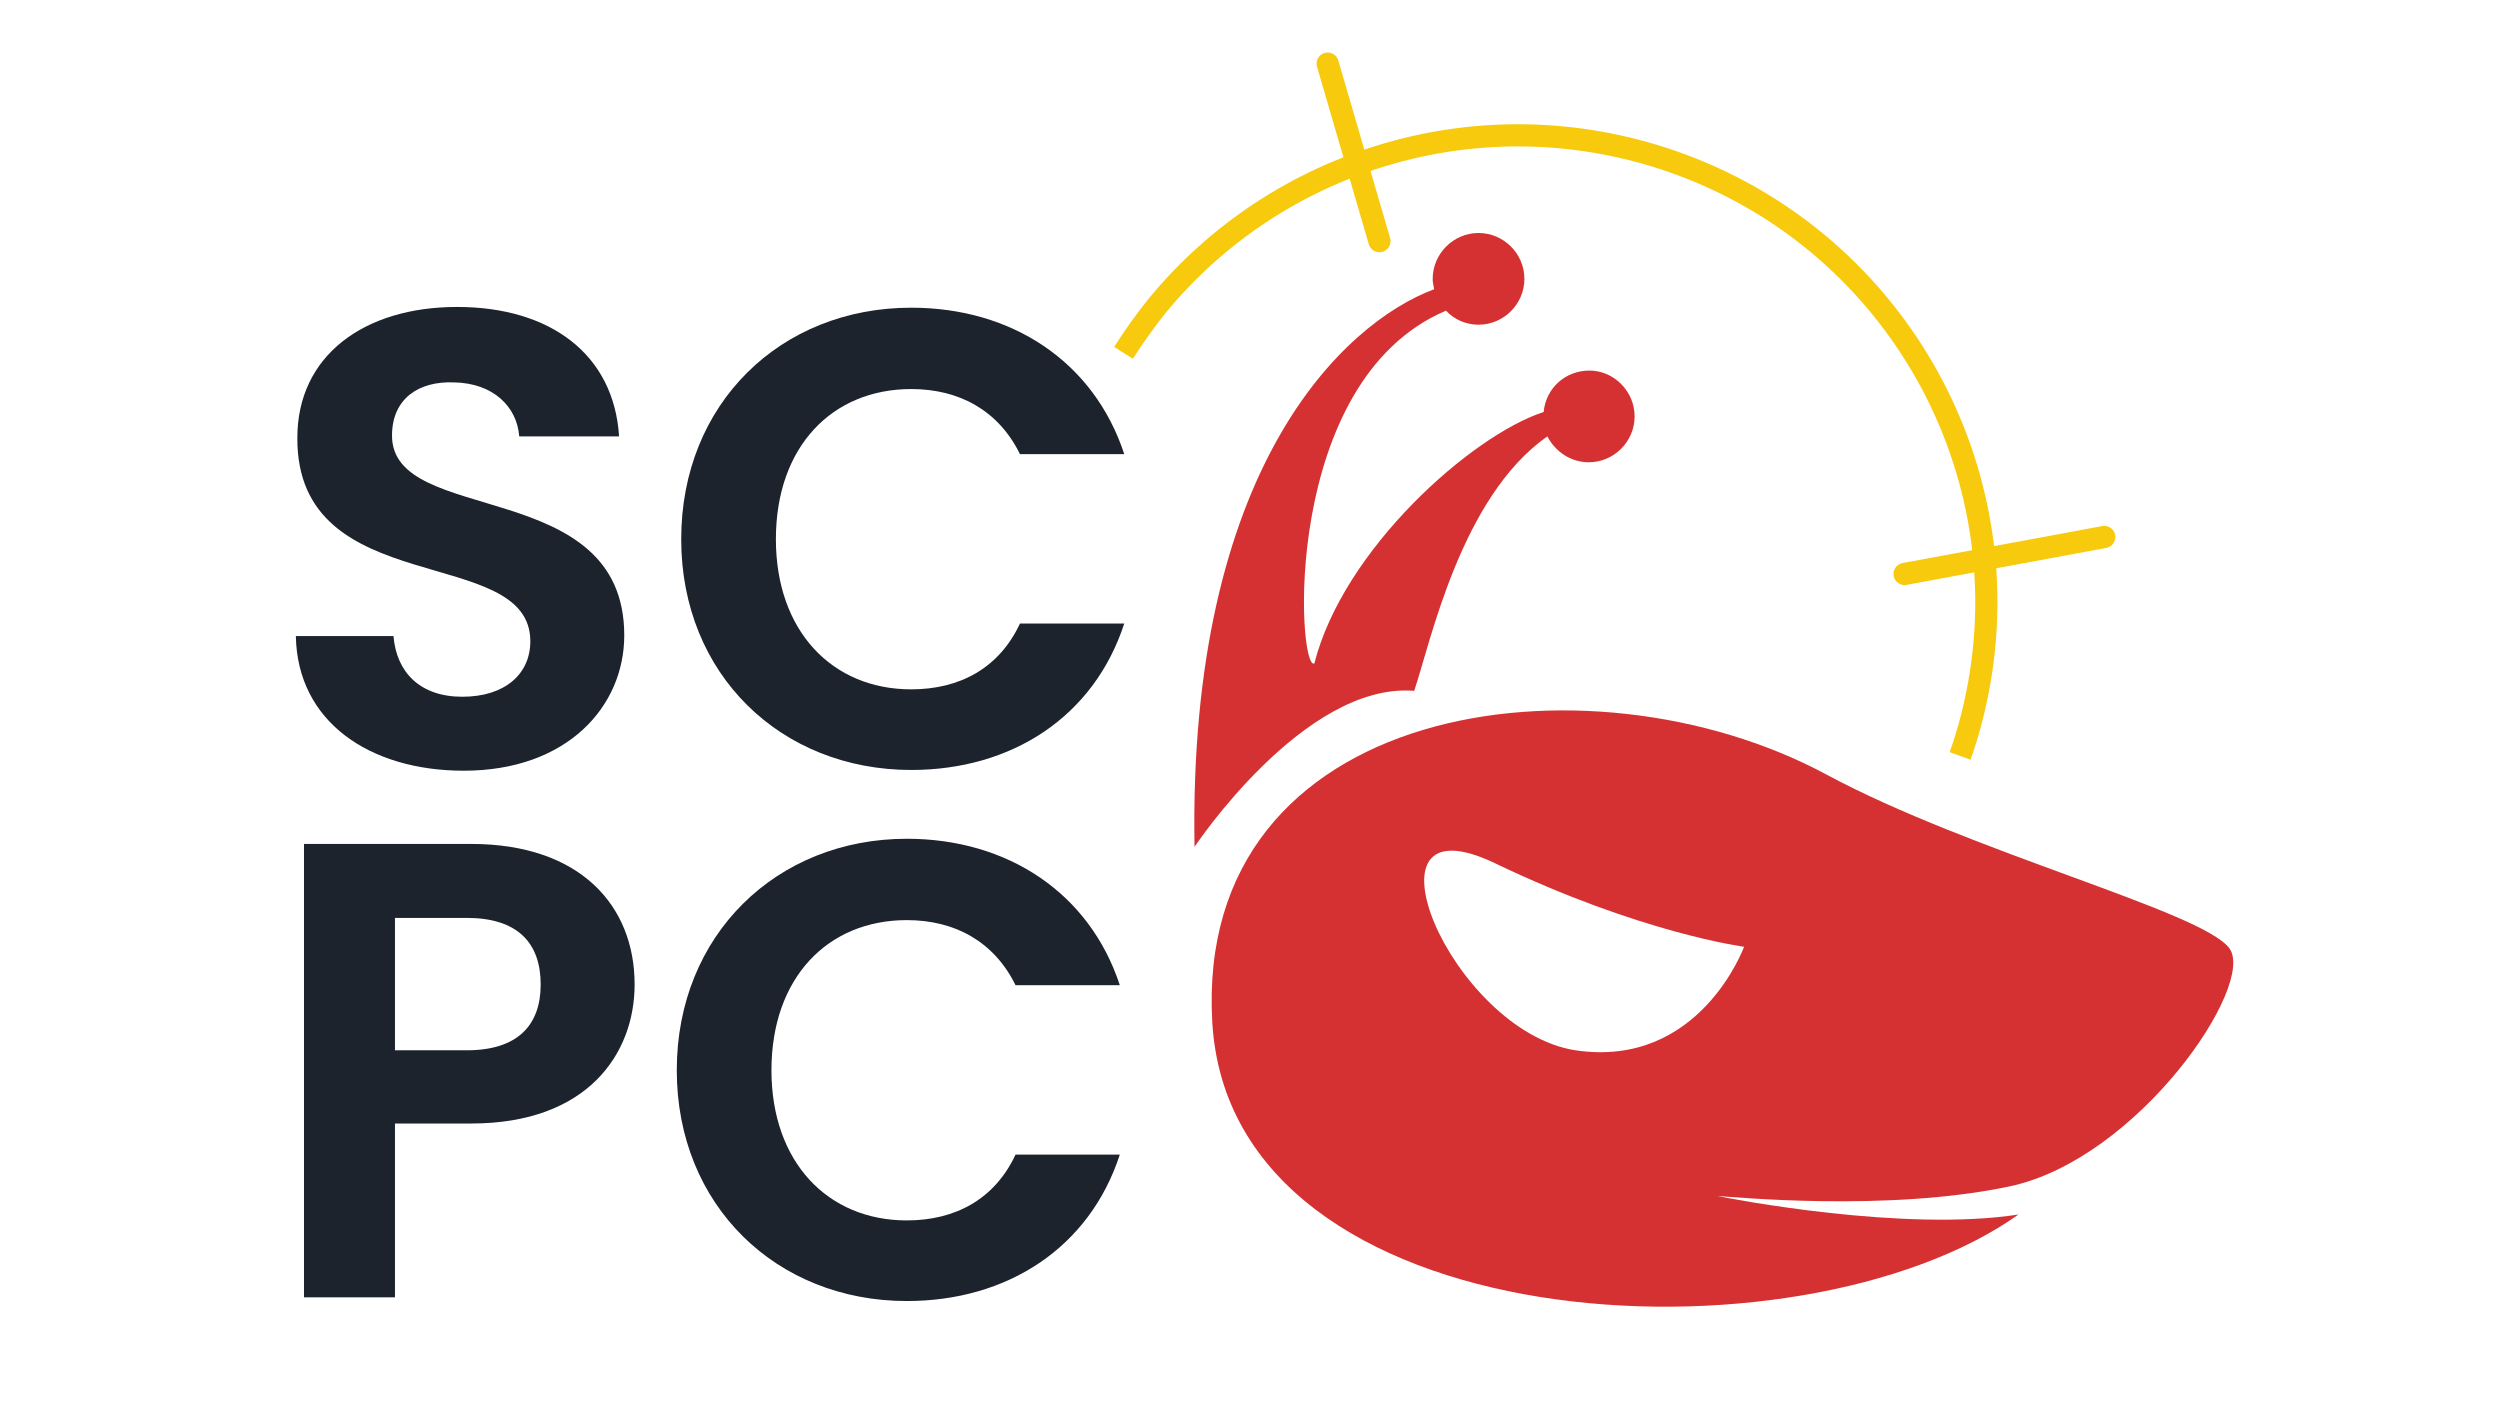 <?xml version="1.0" encoding="utf-8"?>
<!-- Generator: Adobe Illustrator 22.1.0, SVG Export Plug-In . SVG Version: 6.00 Build 0)  -->
<svg version="1.1" id="Layer_1" xmlns="http://www.w3.org/2000/svg" xmlns:xlink="http://www.w3.org/1999/xlink" x="0px" y="0px"
	 viewBox="0 0 338 190.1" style="enable-background:new 0 0 338 190.1;" xml:space="preserve">
<style type="text/css">
	.st0{fill:none;stroke:#F7CA0D;stroke-width:3;stroke-miterlimit:10;}
	.st1{fill:none;stroke:#F7CA0D;stroke-width:3;stroke-linecap:round;stroke-miterlimit:10;}
	.st2{fill:#1D232C;}
	.st3{fill:#D63132;}
</style>
<path class="st0" d="M151.9,47.7c1.4-2.2,2.9-4.3,4.5-6.3c16.3-19.9,43.8-28.5,69.6-19.6c29.7,10.3,46.9,40.5,41.6,70.5
	c-0.6,3.3-1.4,6.6-2.6,9.9"/>
<line class="st1" x1="179.5" y1="8.6" x2="186.5" y2="32.6"/>
<line class="st1" x1="284.5" y1="72.6" x2="257.5" y2="77.6"/>
<g>
	<path class="st2" d="M62.7,104.2C50,104.2,40.2,97.6,40,86h13.2c0.4,4.9,3.6,8.2,9.3,8.2c5.8,0,9.2-3.1,9.2-7.5
		c0-13.3-31.6-5.3-31.5-27.5c0-11.1,9-17.7,21.6-17.7c12.6,0,21.2,6.4,21.9,17.5H70.2c-0.3-4-3.5-7.2-8.8-7.3
		c-4.8-0.2-8.4,2.2-8.4,7.2c0,12.3,31.4,5.4,31.4,27C84.4,95.5,76.7,104.2,62.7,104.2z"/>
	<path class="st2" d="M123.2,41.6c13.6,0,24.7,7.3,28.8,19.8h-14.1c-2.9-5.9-8.2-8.8-14.7-8.8c-10.7,0-18.3,7.8-18.3,20.3
		c0,12.4,7.6,20.3,18.3,20.3c6.6,0,11.9-2.9,14.7-8.9h14.1c-4.1,12.6-15.2,19.8-28.8,19.8c-17.6,0-31.1-12.9-31.1-31.2
		C92.1,54.6,105.5,41.6,123.2,41.6z"/>
	<path class="st2" d="M63.7,151.9H53.4v23.5H41.1v-61.3h22.6c14.7,0,22.1,8.3,22.1,19C85.8,142.4,79.5,151.9,63.7,151.9z M63.1,142
		c6.9,0,10-3.4,10-8.9c0-5.6-3.1-9-10-9h-9.7V142H63.1z"/>
	<path class="st2" d="M122.6,113.4c13.6,0,24.7,7.3,28.8,19.8h-14.1c-2.9-5.9-8.2-8.8-14.7-8.8c-10.7,0-18.3,7.8-18.3,20.3
		c0,12.4,7.6,20.3,18.3,20.3c6.6,0,11.9-2.9,14.7-8.9h14.1c-4.1,12.6-15.2,19.8-28.8,19.8c-17.6,0-31.1-12.9-31.1-31.2
		C91.5,126.4,105,113.4,122.6,113.4z"/>
</g>
<path class="st3" d="M271.7,160.4c17.4-3.7,33.4-27.3,29.7-32.2c-3.7-5-34.8-12.9-54.5-23.5c-32.2-17.3-85.5-9.9-83,33.5
	c2.5,43.3,79.3,47.1,109,26c-15.4,2.4-38.8-2.1-40.7-2.5C234.1,161.8,255.2,163.9,271.7,160.4z M213,142
	c-16.8-2.6-30.3-34.6-10.9-25.3c19.8,9.5,33.7,11.3,33.7,11.3S229.8,144.5,213,142z"/>
<path class="st3" d="M221,56.3c0,3.4-2.8,6.2-6.2,6.2c-2.4,0-4.5-1.4-5.6-3.5c-11.7,8.2-15.8,27.9-18,34.4
	c-14.9-1.2-29.7,21.1-29.7,21.1c-0.9-51.2,20.1-70.8,32.4-75.4c-0.1-0.5-0.2-0.9-0.2-1.4c0-3.4,2.8-6.2,6.2-6.2s6.2,2.8,6.2,6.2
	s-2.8,6.2-6.2,6.2c-1.7,0-3.3-0.7-4.4-1.9c-22.4,9.5-20.1,48.8-17.8,47.7c3.9-15.4,21.2-30.8,31-34c0.3-3.2,2.9-5.6,6.2-5.6
	C218.2,50.1,221,52.9,221,56.3z"/>
<path class="st0" d="M268.1,92.8"/>
</svg>
